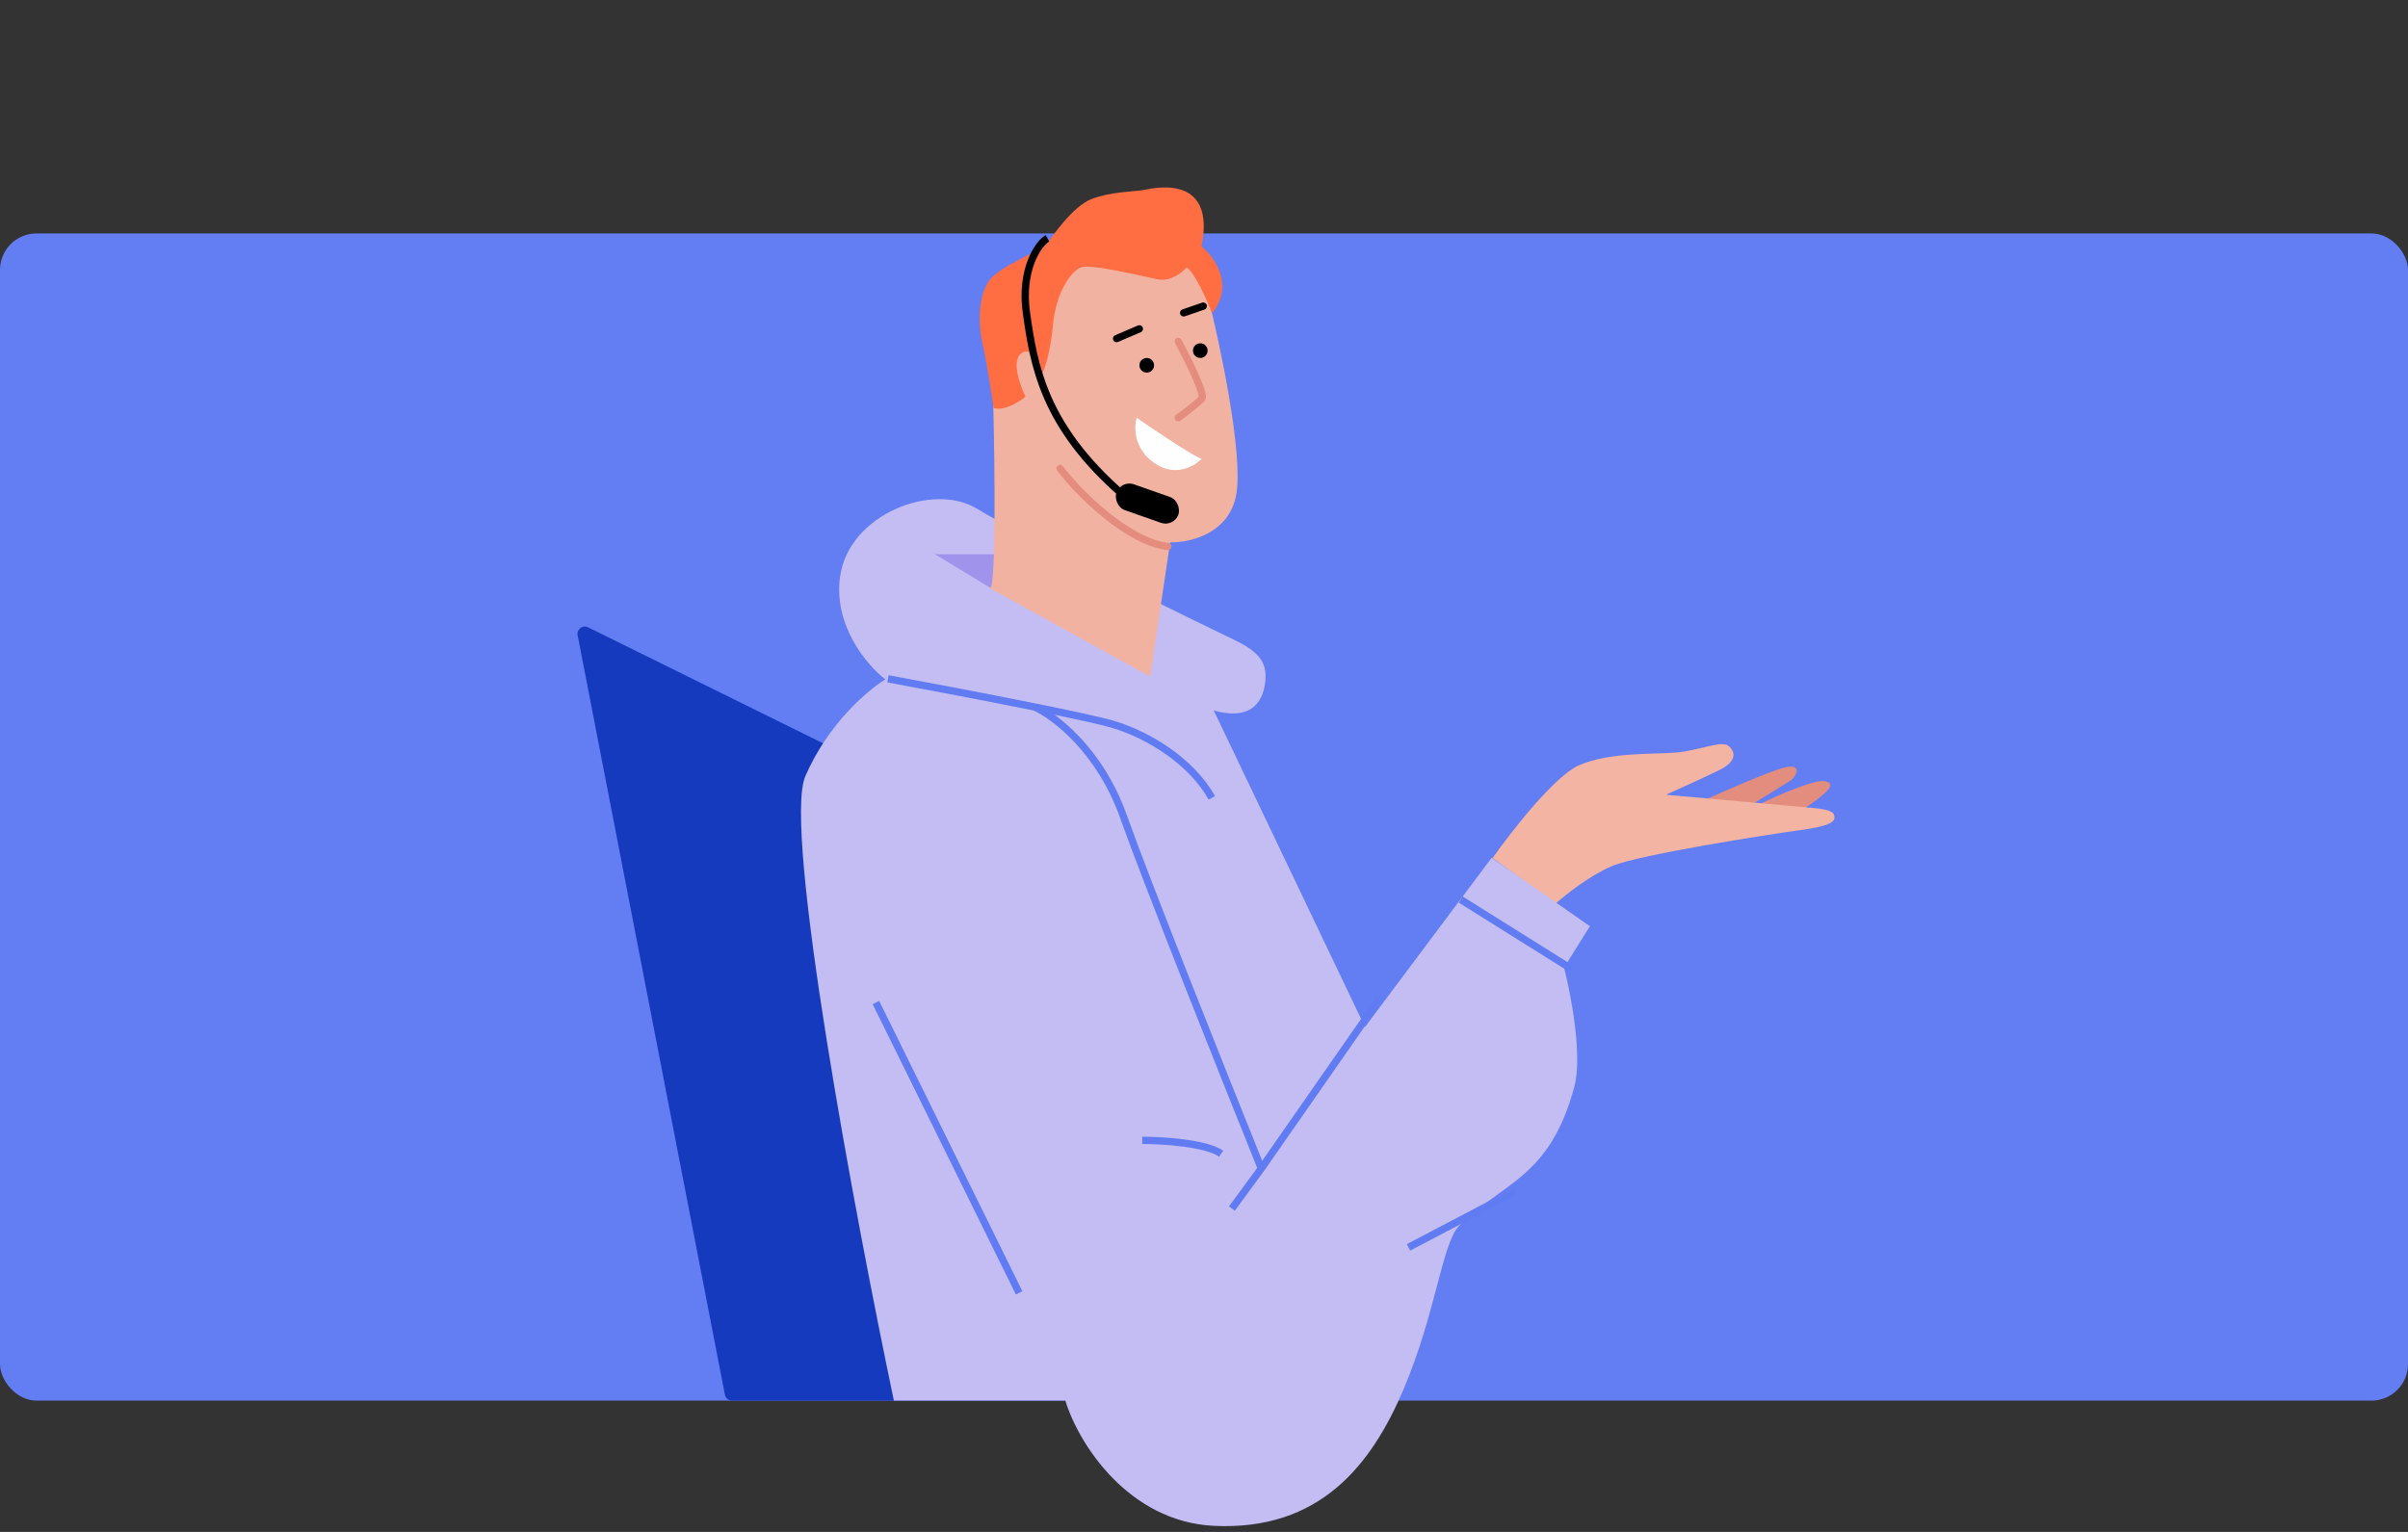 <svg width="330" height="210" viewBox="0 0 330 210" fill="none" xmlns="http://www.w3.org/2000/svg">
<rect x="0" y="0" width="330" height="210" fill="#333333" stroke="none"/>
<rect y="32" width="330" height="160" rx="5" fill="#637DF2"/>
<path d="M244.57 105.208C242.578 105.694 236.19 108.487 233.245 109.823L239.834 110.43C241.291 109.539 244.412 107.625 245.238 107.09C246.27 106.422 247.06 104.6 244.57 105.208Z" fill="#E38D7E"/>
<path d="M250.096 107.09C248.59 106.823 243.457 109.104 241.078 110.278C242.242 111.068 245.111 112.282 247.272 110.825C249.975 109.003 251.978 107.424 250.096 107.09Z" fill="#E38D7E"/>
<path d="M216.392 104.908C213.049 106.371 207.107 113.99 204.554 117.617L213.159 123.891C214.484 122.699 217.89 119.995 220.912 118.723C224.688 117.133 242.883 114.314 246.697 113.796C250.51 113.278 251.399 112.722 251.399 112.093C251.399 111.464 251.214 110.982 248.141 110.723C245.682 110.516 233.887 109.452 228.296 108.946C229.962 108.206 233.783 106.48 235.738 105.503C238.181 104.281 237.774 102.911 236.812 102.208C235.849 101.504 232.756 102.906 229.622 103.167C226.489 103.428 220.57 103.08 216.392 104.908Z" fill="#F3B4A3"/>
<path d="M80.585 85.992L126.977 108.898C127.243 109.029 127.436 109.271 127.506 109.559L147.2 190.764C147.353 191.394 146.876 192 146.228 192H100.325C99.846 192 99.434 191.66 99.343 191.19L79.161 87.079C79.003 86.267 79.844 85.626 80.585 85.992Z" fill="#153ABD"/>
<path d="M187.061 140.789L166.335 97.388C172.004 98.983 173.244 95.617 173.421 93.137C173.598 90.657 172.358 89.24 168.993 87.645C165.627 86.051 139.941 73.474 133.918 69.754C127.895 66.034 116.381 70.462 115.141 78.965C114.149 85.768 118.861 91.247 121.341 93.137C118.979 94.554 113.476 99.195 110.358 106.423C107.24 113.65 117.245 167.023 122.5 192H146C147.83 198.023 154.715 208.599 166.335 209.166C180.861 209.875 187.947 200.84 192.376 190.389C196.804 179.937 197.623 170.377 200 168C206 162 212.409 161.5 215.759 148.937C216.892 144.686 215.286 136.301 214.341 132.64L217.884 126.971L204.421 117.583L187.061 140.789Z" fill="#C4BDF3"/>
<path d="M128.113 75.969L136.297 80.935L138.605 75.969H128.113Z" fill="#9F93EC"/>
<path fill-rule="evenodd" clip-rule="evenodd" d="M121.6 93.545C126.599 94.466 134.83 96.022 141.633 97.394C144.255 98.595 150.336 103.203 153.496 112.109C156.706 121.154 167.295 147.705 172.29 160.103L168.419 165.379L169.225 165.97L173.261 160.47L173.261 160.47L173.268 160.46L189.41 137.286L188.59 136.714L172.976 159.129C167.886 146.488 157.589 120.652 154.438 111.775C151.945 104.746 147.675 100.278 144.528 97.985C148.151 98.735 151.054 99.381 152.358 99.767C157.229 101.211 162.966 104.815 165.634 109.617L166.508 109.132C163.674 104.031 157.675 100.3 152.642 98.809C150.959 98.31 146.78 97.412 141.886 96.425C135.065 95.048 126.797 93.486 121.782 92.561L121.6 93.545ZM119.592 137.654L139.215 177.449L140.111 177.007L120.489 137.212L119.592 137.654ZM156.535 156.822C157.893 156.822 160.062 156.912 162.141 157.184C163.18 157.32 164.187 157.5 165.055 157.733C165.931 157.968 166.624 158.248 167.064 158.562L167.645 157.749C167.059 157.33 166.229 157.013 165.314 156.767C164.39 156.519 163.336 156.332 162.271 156.193C160.141 155.914 157.927 155.822 156.535 155.822V156.822ZM199.915 123.736L215.137 133.272L215.668 132.424L200.446 122.888L199.915 123.736ZM207.467 162.848L192.796 170.55L193.261 171.435L207.932 163.733L207.467 162.848Z" fill="#617CF2"/>
<path d="M135.727 80.681C136.508 79.533 136.32 63.674 136.129 55.887C136.328 53.277 136.737 48.002 136.781 47.782C136.836 47.506 140.968 39.793 141.244 39.297C141.519 38.802 145.1 36.378 145.486 36.157C145.794 35.981 148.589 33.917 149.948 32.907L161.628 32.081L165.594 40.84C167.247 47.451 170.332 62.061 169.451 67.615C168.569 73.168 163.023 74.415 160.36 74.344L157.625 92.753L135.727 80.681Z" fill="#F2B2A1"/>
<path d="M136.161 55.938C137.692 56.375 139.716 55.072 140.536 54.366C139.761 52.793 138.567 49.403 139.989 48.419C141.411 47.434 142.495 49.831 142.86 51.153C143.202 50.469 143.967 48.2 144.296 44.59C144.706 40.079 146.756 37.208 148.124 36.661C149.491 36.114 156.6 37.891 158.719 38.301C160.415 38.63 162.023 37.344 162.616 36.661C163.709 37.317 165.396 41.127 166.102 42.95C169.219 39.067 166.444 35.225 164.666 33.79C166.717 23.536 157.762 25.86 156.6 26.065C155.438 26.27 152.157 26.27 149.559 27.296C146.962 28.321 144.227 32.422 143.475 33.38C142.723 34.337 137.255 36.387 135.682 38.301C134.11 40.215 133.973 44.249 134.657 47.188C135.204 49.54 135.887 54.001 136.161 55.938Z" fill="#FF6D43"/>
<path d="M143.544 32.666C142.215 33.423 139.848 37.112 140.663 42.858C141.682 50.041 142.988 58.363 153.923 67.851" stroke="black"/>
<rect x="153.622" y="65.766" width="9.005" height="3.752" rx="1.876" transform="rotate(19.392 153.622 65.766)" fill="black"/>
<path d="M164.675 62.884C163.394 62.467 158.209 58.962 155.776 57.262C155.391 58.503 155.337 61.484 158.196 63.48C161.056 65.476 163.707 63.914 164.675 62.884Z" fill="#FFFEFE"/>
<path d="M145.274 64.207C147.751 67.543 154.589 74.304 160.048 74.911" stroke="#E48D7E" stroke-linecap="round"/>
<path d="M152.82 45.957C152.566 46.066 152.448 46.36 152.557 46.614C152.666 46.867 152.96 46.985 153.214 46.876L152.82 45.957ZM156.336 45.538C156.59 45.429 156.708 45.135 156.599 44.881C156.49 44.628 156.196 44.51 155.942 44.619L156.336 45.538ZM162.049 42.414C161.788 42.504 161.649 42.789 161.739 43.05C161.829 43.311 162.113 43.45 162.374 43.36L162.049 42.414ZM165.065 42.437C165.326 42.347 165.465 42.063 165.375 41.801C165.286 41.54 165.001 41.401 164.74 41.491L165.065 42.437ZM153.214 46.876L156.336 45.538L155.942 44.619L152.82 45.957L153.214 46.876ZM162.374 43.36L165.065 42.437L164.74 41.491L162.049 42.414L162.374 43.36Z" fill="black"/>
<path d="M161.907 46.551C161.776 46.308 161.473 46.217 161.23 46.348C160.987 46.479 160.896 46.782 161.027 47.025L161.907 46.551ZM161.173 56.862C160.95 57.024 160.9 57.337 161.062 57.56C161.225 57.784 161.537 57.833 161.761 57.671L161.173 56.862ZM161.027 47.025C161.662 48.205 162.584 50.009 163.286 51.585C163.638 52.375 163.928 53.094 164.101 53.643C164.188 53.92 164.238 54.134 164.256 54.283C164.265 54.358 164.264 54.398 164.262 54.412C164.26 54.433 164.261 54.378 164.317 54.31L165.088 54.947C165.203 54.807 165.241 54.646 165.255 54.53C165.27 54.408 165.264 54.282 165.249 54.163C165.22 53.925 165.149 53.643 165.055 53.343C164.865 52.739 164.556 51.979 164.199 51.178C163.484 49.571 162.549 47.744 161.907 46.551L161.027 47.025ZM164.317 54.31C164.118 54.55 163.575 55.017 162.925 55.533C162.292 56.035 161.609 56.546 161.173 56.862L161.761 57.671C162.205 57.349 162.9 56.829 163.546 56.316C164.174 55.818 164.809 55.284 165.088 54.947L164.317 54.31Z" fill="#E48D7E"/>
<circle cx="157.154" cy="50.075" r="1.005" fill="black"/>
<circle cx="164.489" cy="48.065" r="1.005" fill="black"/>
</svg>
